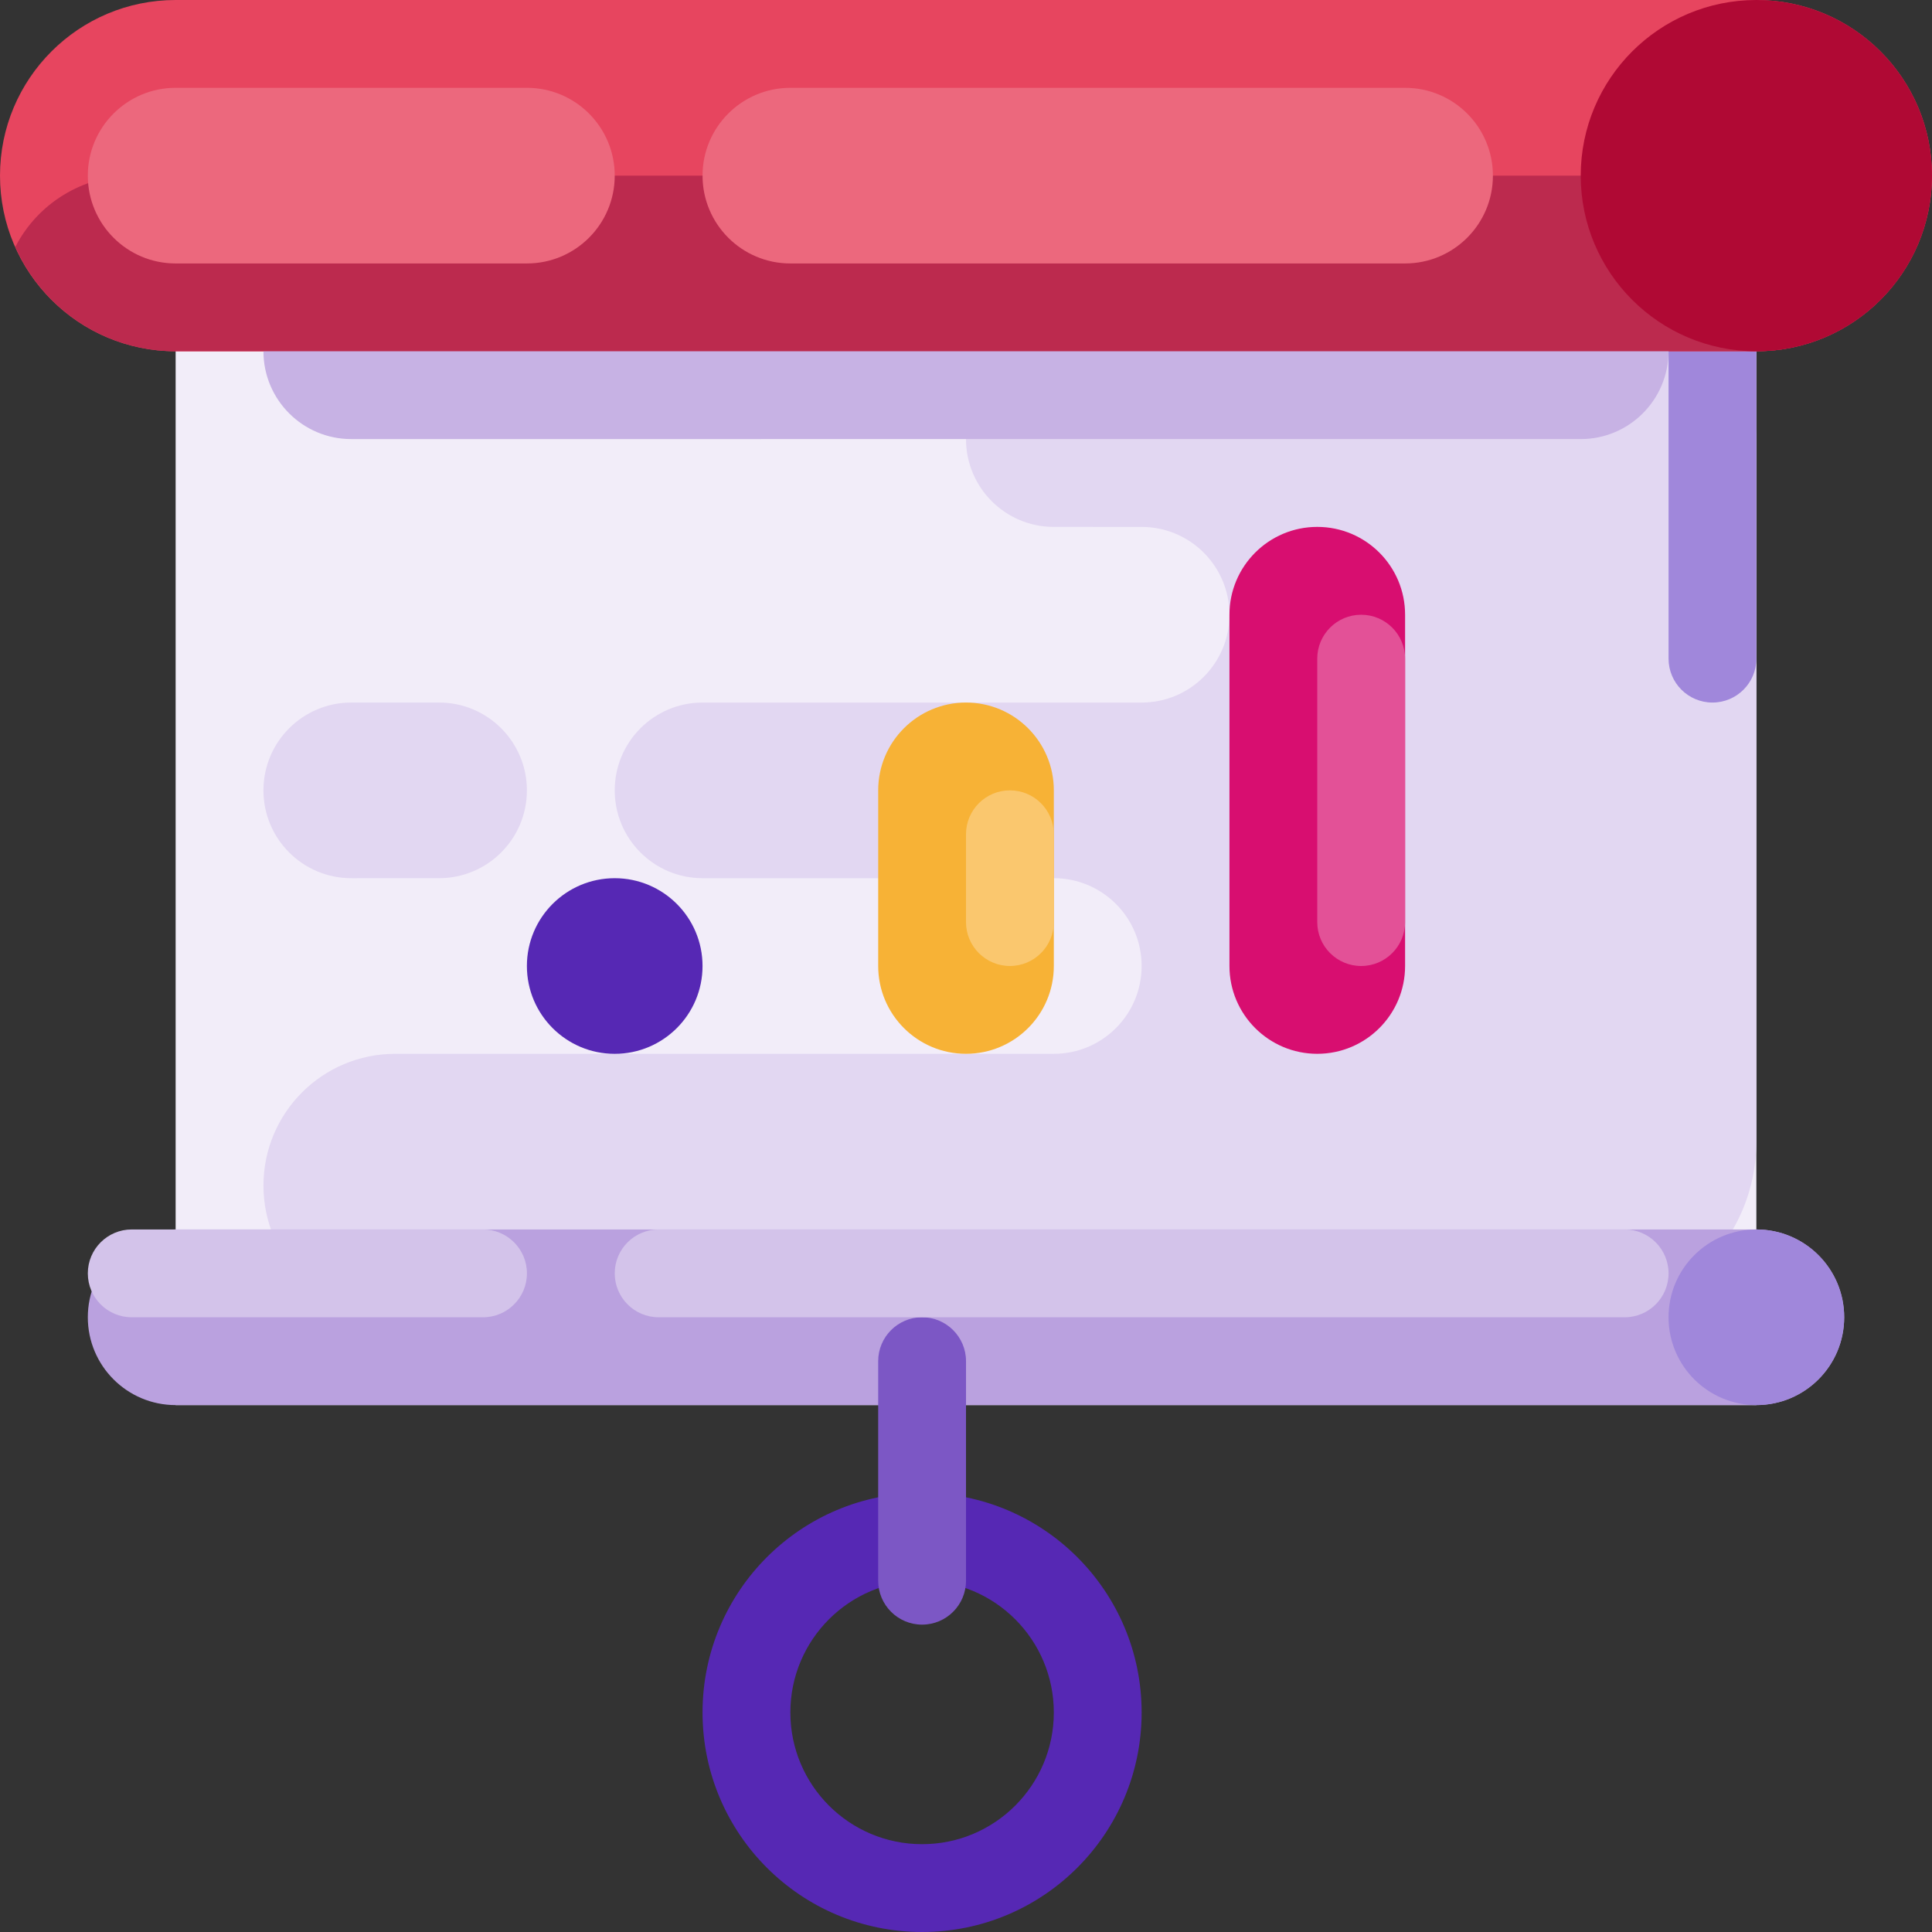 <?xml version="1.0" encoding="iso-8859-1"?>
<!-- Generator: Adobe Illustrator 19.0.0, SVG Export Plug-In . SVG Version: 6.00 Build 0)  -->
<svg version="1.1" id="Capa_1" xmlns="http://www.w3.org/2000/svg" xmlns:xlink="http://www.w3.org/1999/xlink" x="0px" y="0px"
	 viewBox="0 0 469.334 469.334" style="enable-background:new 0 0 469.334 469.334;" xml:space="preserve">
<rect x="0" y="0" width="469.334" height="469.334" fill="#333333" stroke="none"/>
<path style="fill:#F2EDF9;" d="M42.667,64h384v277.333h-384V64z"/>
<path style="fill:#E2D7F2;" d="M64,288L64,288c0-17.673,14.327-32,32-32h160c11.782,0,21.333-9.551,21.333-21.333v0
	c0-11.782-9.551-21.333-21.333-21.333l0,0h-85.333c-11.782,0-21.333-9.551-21.333-21.333c0,0,0,0,0,0
	c0-11.782,9.551-21.333,21.333-21.333c0,0,0,0,0,0h106.667c11.782,0,21.333-9.551,21.333-21.333c0,0,0,0,0,0
	c0-11.782-9.551-21.333-21.333-21.333l0,0H256c-11.782,0-21.333-9.551-21.333-21.333c0,0,0,0,0,0
	c0-11.782,9.551-21.333,21.333-21.333l0,0h149.333c11.782,0,21.333,9.551,21.333,21.333c0,0,0,0,0,0v170.667
	C426.667,300.898,407.564,320,384,320h0H96C78.327,320,64,305.673,64,288L64,288z"/>
<path style="fill:#A087DB;" d="M416.003,63.997L416.003,63.997c5.891,0,10.667,4.776,10.667,10.667V160
	c0,5.891-4.776,10.667-10.667,10.667l0,0c-5.891,0-10.667-4.776-10.667-10.667V74.664C405.337,68.773,410.112,63.997,416.003,63.997
	z"/>
<path style="fill:#BAA1DF;" d="M42.667,298.667h384.004c11.782,0,21.333,9.551,21.333,21.333v0.001
	c0,11.782-9.551,21.333-21.333,21.333H42.667c-11.782,0-21.333-9.551-21.333-21.333V320
	C21.334,308.218,30.885,298.667,42.667,298.667z"/>
<path style="fill:#A087DB;" d="M426.667,298.667c11.782,0,21.333,9.551,21.333,21.333v0c0,11.782-9.551,21.333-21.333,21.333
	c-11.782,0-21.333-9.551-21.333-21.333l0,0C405.333,308.218,414.885,298.667,426.667,298.667
	C426.667,298.667,426.667,298.667,426.667,298.667L426.667,298.667z"/>
<path style="fill:#E7455F;" d="M42.667,0h384c23.564,0,42.667,19.102,42.667,42.667c0,0,0,0,0,0v0
	c0,23.564-19.103,42.667-42.667,42.667c0,0,0,0,0,0h-384C19.103,85.334,0,66.231,0,42.667l0,0v0C0,19.103,19.102,0,42.667,0
	C42.667,0,42.667,0,42.667,0z"/>
<path style="fill:#5628B4;" d="M224,362.667c-29.455,0-53.333,23.878-53.333,53.333s23.878,53.333,53.333,53.333
	s53.333-23.878,53.333-53.333c0,0,0,0,0,0C277.334,386.545,253.456,362.667,224,362.667C224.001,362.667,224,362.667,224,362.667
	L224,362.667z M224,448c-17.673,0-32-14.327-32-32c0-17.673,14.327-32,32-32s32,14.327,32,32l0,0C256,433.673,241.673,448,224,448
	L224,448z"/>
<path style="fill:#7C57C5;" d="M224.003,319.997L224.003,319.997c5.891,0,10.666,4.776,10.666,10.667V384
	c0,5.891-4.776,10.667-10.667,10.667h0c-5.891,0-10.667-4.776-10.667-10.667v-53.336
	C213.337,324.773,218.112,319.997,224.003,319.997z"/>
<path style="fill:#5628B4;" d="M149.33,213.337h0.001c11.782,0,21.333,9.551,21.333,21.333v0.001
	c0,11.782-9.551,21.333-21.333,21.333h-0.001c-11.782,0-21.333-9.551-21.333-21.333v-0.001
	C127.997,222.888,137.548,213.337,149.33,213.337z"/>
<path style="fill:#F7B236;" d="M234.67,170.667h0.001c11.782,0,21.333,9.551,21.333,21.333v42.664
	c0,11.782-9.551,21.333-21.333,21.333h-0.001c-11.782,0-21.333-9.551-21.333-21.333V192
	C213.337,180.218,222.888,170.667,234.67,170.667z"/>
<path style="fill:#C7B2E4;" d="M85.33,63.997h298.664c11.782,0,21.333,9.551,21.333,21.333v0.001
	c0,11.782-9.551,21.333-21.333,21.333H85.33c-11.782,0-21.333-9.551-21.333-21.333V85.33C63.997,73.548,73.548,63.997,85.33,63.997z
	"/>
<path style="fill:#BC2A4E;" d="M465.603,59.97c-5.448-10.599-16.353-17.273-28.27-17.303H32C20.083,42.697,9.178,49.372,3.73,59.97
	c6.823,15.408,22.085,25.35,38.936,25.363h384C443.518,85.32,458.78,75.379,465.603,59.97z"/>
<path style="fill:#D80E70;" d="M320,127.997L320,127.997c11.783,0,21.334,9.551,21.334,21.333v85.334
	c0,11.782-9.551,21.333-21.333,21.333H320c-11.782,0-21.333-9.551-21.333-21.333V149.33
	C298.667,137.548,308.218,127.997,320,127.997z"/>
<path style="fill:#FAC76E;" d="M245.333,191.997L245.333,191.997c5.891,0,10.667,4.776,10.667,10.667v21.333
	c0,5.891-4.776,10.667-10.667,10.667l0,0c-5.891,0-10.667-4.776-10.667-10.667v-21.333
	C234.667,196.773,239.442,191.997,245.333,191.997z"/>
<circle style="fill:#B00934;" cx="426.667" cy="42.667" r="42.667"/>
<g>
	<path style="fill:#EC687D;" d="M42.667,21.334h85.334c11.782,0,21.333,9.551,21.333,21.333v0.001
		c0,11.782-9.551,21.333-21.333,21.333H42.667c-11.782,0-21.333-9.551-21.333-21.333v-0.001
		C21.334,30.885,30.885,21.334,42.667,21.334z"/>
	<path style="fill:#EC687D;" d="M192,21.334h149.334c11.782,0,21.333,9.551,21.333,21.333v0.001
		c0,11.782-9.551,21.333-21.333,21.333H192c-11.782,0-21.333-9.551-21.333-21.333v-0.001C170.667,30.885,180.218,21.334,192,21.334z
		"/>
</g>
<path style="fill:#E2D7F2;" d="M85.33,170.667h21.334c11.782,0,21.333,9.551,21.333,21.333v0.001
	c0,11.782-9.551,21.333-21.333,21.333H85.33c-11.782,0-21.333-9.551-21.333-21.333V192C63.997,180.218,73.548,170.667,85.33,170.667
	z"/>
<g>
	<path style="fill:#D3C3EA;" d="M32.001,298.667h85.336c5.891,0,10.667,4.776,10.667,10.667l0,0c0,5.891-4.776,10.667-10.667,10.667
		H32.001c-5.891,0-10.667-4.776-10.667-10.667l0,0C21.334,303.443,26.109,298.667,32.001,298.667z"/>
	<path style="fill:#D3C3EA;" d="M160.004,298.667H394.67c5.891,0,10.667,4.776,10.667,10.667l0,0
		c0,5.891-4.776,10.667-10.667,10.667H160.004c-5.891,0-10.667-4.776-10.667-10.667l0,0
		C149.337,303.443,154.112,298.667,160.004,298.667z"/>
</g>
<path style="fill:#E35197;" d="M330.663,149.337L330.663,149.337c5.891,0,10.667,4.776,10.667,10.667V224
	c0,5.891-4.776,10.667-10.667,10.667l0,0c-5.891,0-10.667-4.776-10.667-10.667v-63.996
	C319.997,154.113,324.772,149.337,330.663,149.337z"/>
<g>
</g>
<g>
</g>
<g>
</g>
<g>
</g>
<g>
</g>
<g>
</g>
<g>
</g>
<g>
</g>
<g>
</g>
<g>
</g>
<g>
</g>
<g>
</g>
<g>
</g>
<g>
</g>
<g>
</g>
</svg>
